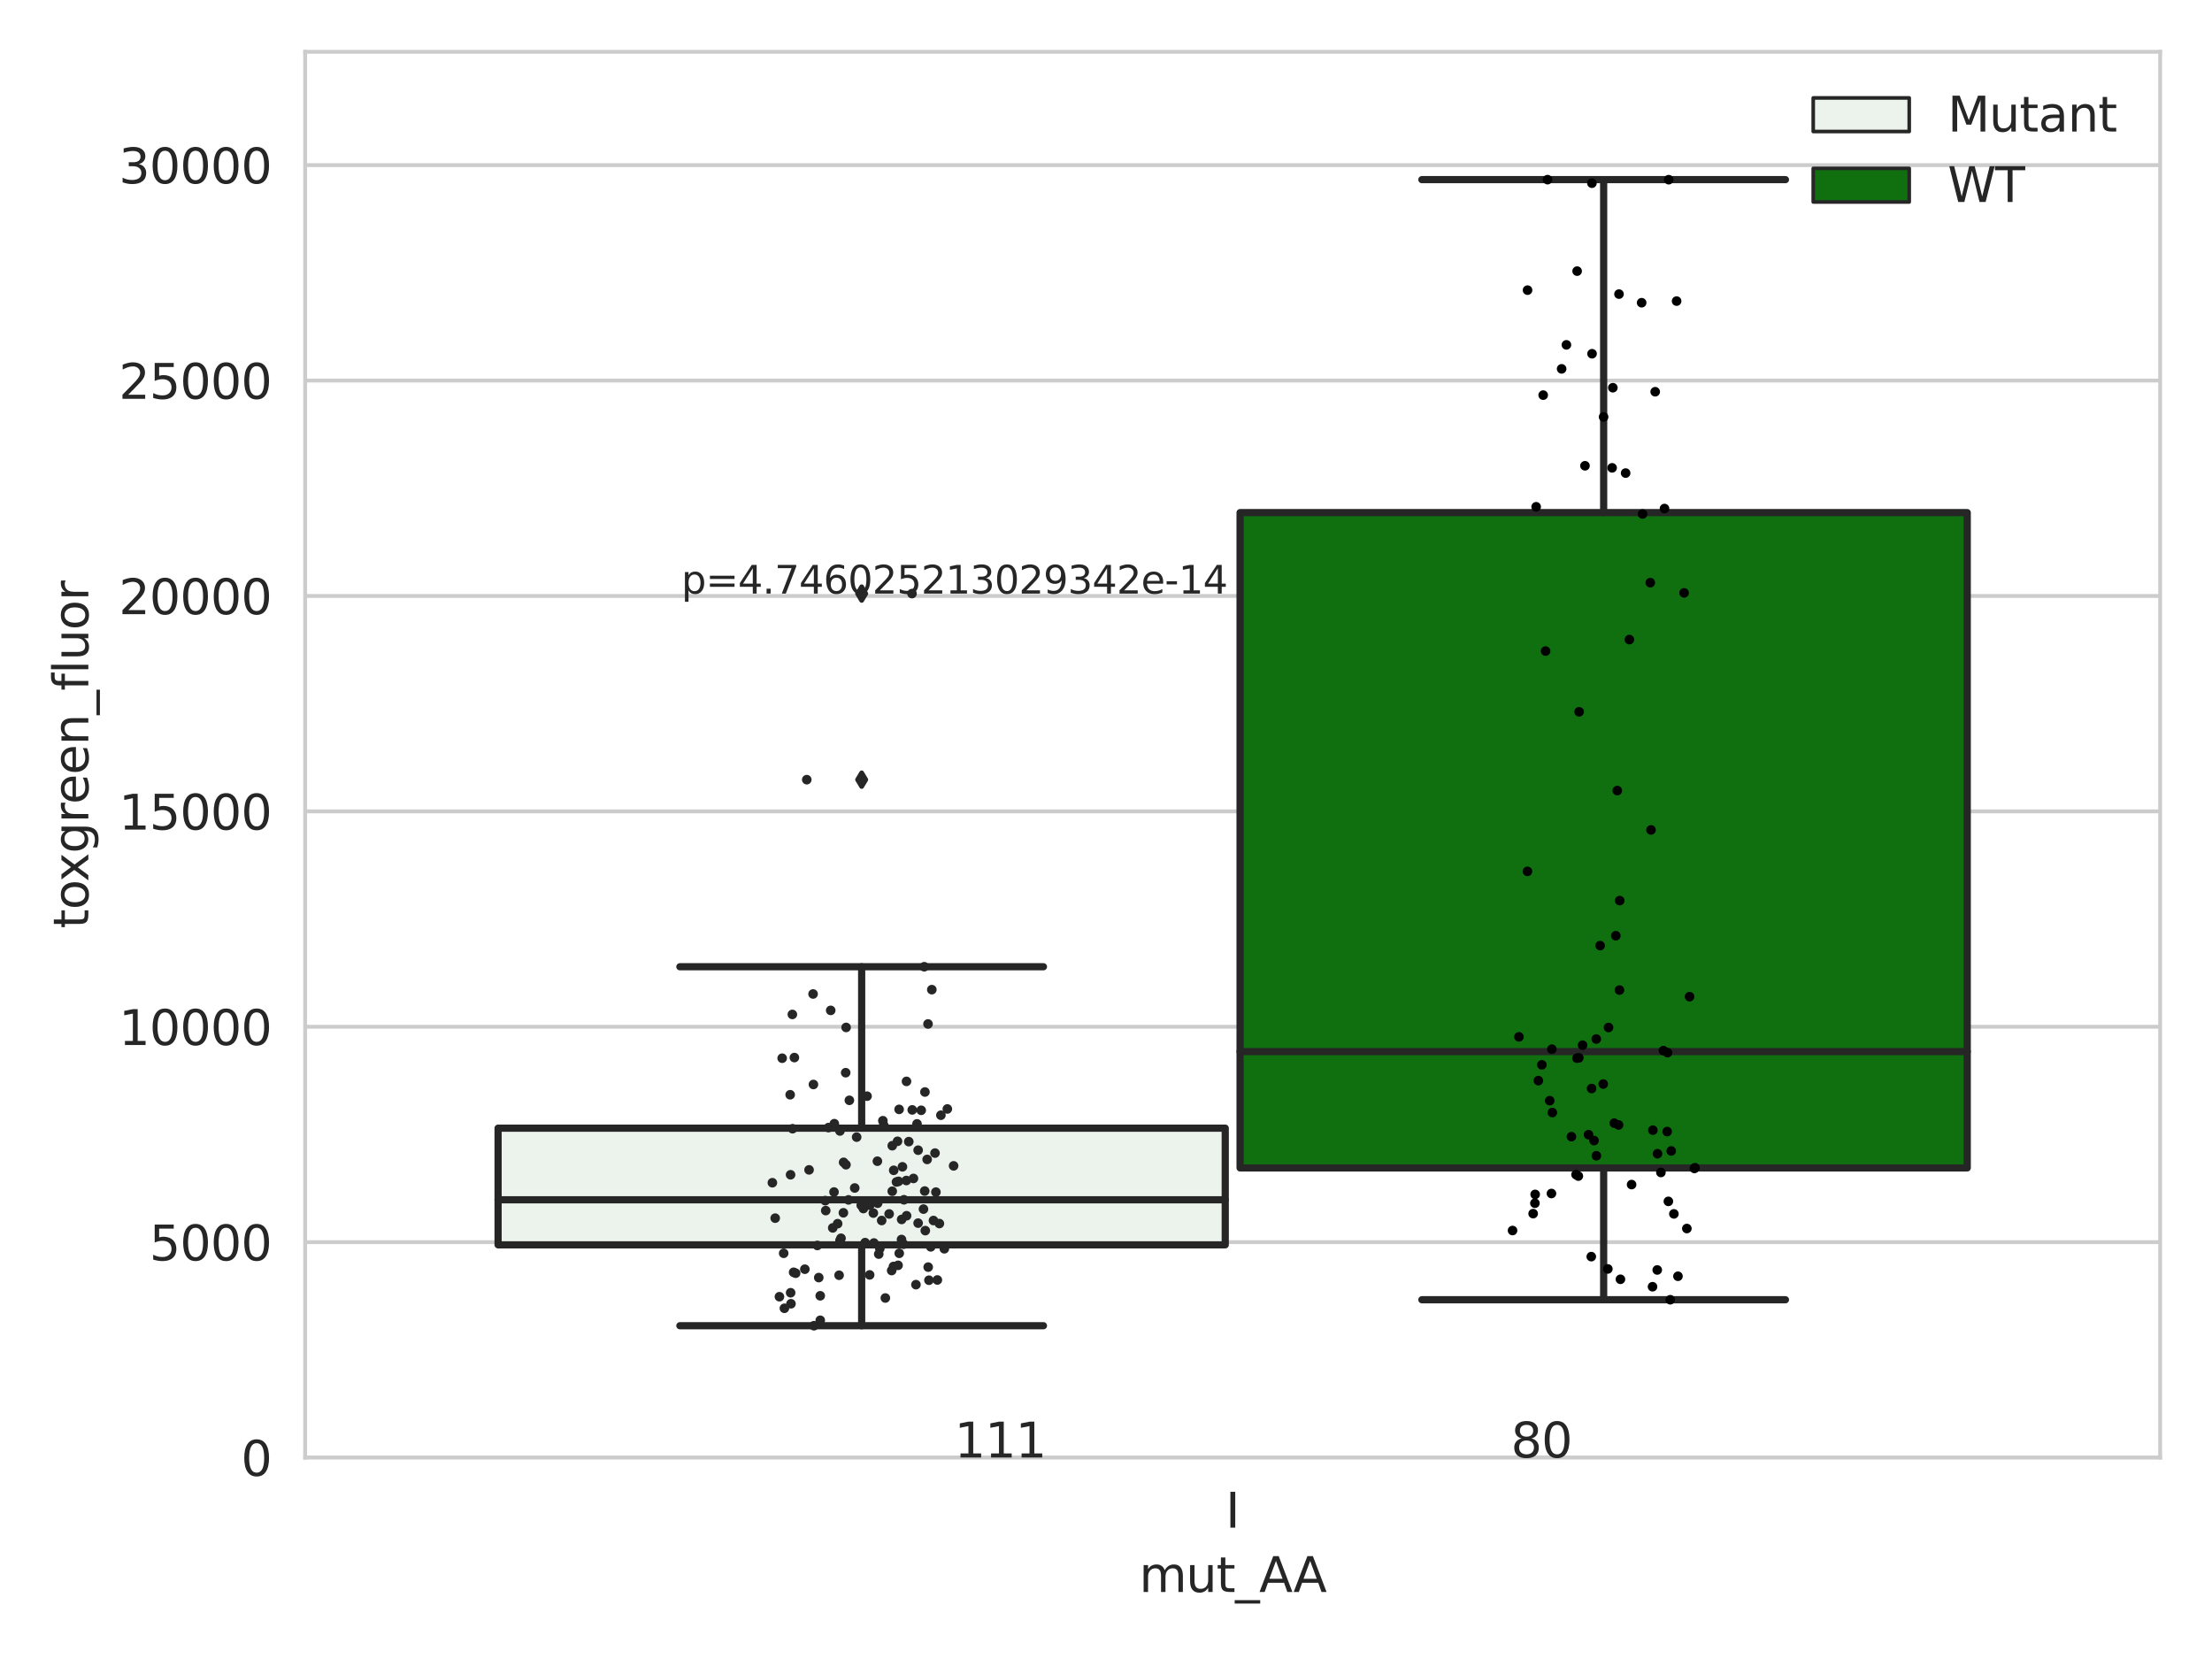 <?xml version="1.0" encoding="utf-8" standalone="no"?>
<!DOCTYPE svg PUBLIC "-//W3C//DTD SVG 1.1//EN"
  "http://www.w3.org/Graphics/SVG/1.1/DTD/svg11.dtd">
<svg xmlns:xlink="http://www.w3.org/1999/xlink" width="460.8pt" height="345.6pt" viewBox="0 0 460.8 345.6" xmlns="http://www.w3.org/2000/svg" version="1.1">
 <defs>
  <style type="text/css">*{stroke-linejoin: round; stroke-linecap: butt}</style>
 </defs>
 <g id="figure_1">
  <g id="patch_1">
   <path d="M 0 345.6 
L 460.8 345.6 
L 460.8 0 
L 0 0 
z
" style="fill: #ffffff"/>
  </g>
  <g id="axes_1">
   <g id="patch_2">
    <path d="M 63.571 303.64 
L 450 303.64 
L 450 10.8 
L 63.571 10.8 
z
" style="fill: #ffffff"/>
   </g>
   <g id="matplotlib.axis_1">
    <g id="xtick_1">
     <g id="text_1">
      <!-- I -->
      <g style="fill: #262626" transform="translate(255.311 318.238)scale(0.1 -0.1)">
       <defs>
        <path id="DejaVuSans-49" d="M 628 4666 
L 1259 4666 
L 1259 0 
L 628 0 
L 628 4666 
z
" transform="scale(0.016)"/>
       </defs>
       <use xlink:href="#DejaVuSans-49"/>
      </g>
     </g>
    </g>
    <g id="text_2">
     <!-- mut_AA -->
     <g style="fill: #262626" transform="translate(237.308 331.638)scale(0.1 -0.1)">
      <defs>
       <path id="DejaVuSans-6d" d="M 3328 2828 
Q 3544 3216 3844 3400 
Q 4144 3584 4550 3584 
Q 5097 3584 5394 3201 
Q 5691 2819 5691 2113 
L 5691 0 
L 5113 0 
L 5113 2094 
Q 5113 2597 4934 2840 
Q 4756 3084 4391 3084 
Q 3944 3084 3684 2787 
Q 3425 2491 3425 1978 
L 3425 0 
L 2847 0 
L 2847 2094 
Q 2847 2600 2669 2842 
Q 2491 3084 2119 3084 
Q 1678 3084 1418 2786 
Q 1159 2488 1159 1978 
L 1159 0 
L 581 0 
L 581 3500 
L 1159 3500 
L 1159 2956 
Q 1356 3278 1631 3431 
Q 1906 3584 2284 3584 
Q 2666 3584 2933 3390 
Q 3200 3197 3328 2828 
z
" transform="scale(0.016)"/>
       <path id="DejaVuSans-75" d="M 544 1381 
L 544 3500 
L 1119 3500 
L 1119 1403 
Q 1119 906 1312 657 
Q 1506 409 1894 409 
Q 2359 409 2629 706 
Q 2900 1003 2900 1516 
L 2900 3500 
L 3475 3500 
L 3475 0 
L 2900 0 
L 2900 538 
Q 2691 219 2414 64 
Q 2138 -91 1772 -91 
Q 1169 -91 856 284 
Q 544 659 544 1381 
z
M 1991 3584 
L 1991 3584 
z
" transform="scale(0.016)"/>
       <path id="DejaVuSans-74" d="M 1172 4494 
L 1172 3500 
L 2356 3500 
L 2356 3053 
L 1172 3053 
L 1172 1153 
Q 1172 725 1289 603 
Q 1406 481 1766 481 
L 2356 481 
L 2356 0 
L 1766 0 
Q 1100 0 847 248 
Q 594 497 594 1153 
L 594 3053 
L 172 3053 
L 172 3500 
L 594 3500 
L 594 4494 
L 1172 4494 
z
" transform="scale(0.016)"/>
       <path id="DejaVuSans-5f" d="M 3263 -1063 
L 3263 -1509 
L -63 -1509 
L -63 -1063 
L 3263 -1063 
z
" transform="scale(0.016)"/>
       <path id="DejaVuSans-41" d="M 2188 4044 
L 1331 1722 
L 3047 1722 
L 2188 4044 
z
M 1831 4666 
L 2547 4666 
L 4325 0 
L 3669 0 
L 3244 1197 
L 1141 1197 
L 716 0 
L 50 0 
L 1831 4666 
z
" transform="scale(0.016)"/>
      </defs>
      <use xlink:href="#DejaVuSans-6d"/>
      <use xlink:href="#DejaVuSans-75" x="97.412"/>
      <use xlink:href="#DejaVuSans-74" x="160.791"/>
      <use xlink:href="#DejaVuSans-5f" x="200"/>
      <use xlink:href="#DejaVuSans-41" x="250"/>
      <use xlink:href="#DejaVuSans-41" x="321.158"/>
     </g>
    </g>
   </g>
   <g id="matplotlib.axis_2">
    <g id="ytick_1">
     <g id="line2d_1">
      <path d="M 63.571 303.64 
L 450 303.64 
" clip-path="url(#pcf038fedd7)" style="fill: none; stroke: #cccccc; stroke-width: 0.8; stroke-linecap: round"/>
     </g>
     <g id="text_3">
      <!-- 0 -->
      <g style="fill: #262626" transform="translate(50.209 307.439)scale(0.1 -0.1)">
       <defs>
        <path id="DejaVuSans-30" d="M 2034 4250 
Q 1547 4250 1301 3770 
Q 1056 3291 1056 2328 
Q 1056 1369 1301 889 
Q 1547 409 2034 409 
Q 2525 409 2770 889 
Q 3016 1369 3016 2328 
Q 3016 3291 2770 3770 
Q 2525 4250 2034 4250 
z
M 2034 4750 
Q 2819 4750 3233 4129 
Q 3647 3509 3647 2328 
Q 3647 1150 3233 529 
Q 2819 -91 2034 -91 
Q 1250 -91 836 529 
Q 422 1150 422 2328 
Q 422 3509 836 4129 
Q 1250 4750 2034 4750 
z
" transform="scale(0.016)"/>
       </defs>
       <use xlink:href="#DejaVuSans-30"/>
      </g>
     </g>
    </g>
    <g id="ytick_2">
     <g id="line2d_2">
      <path d="M 63.571 258.767 
L 450 258.767 
" clip-path="url(#pcf038fedd7)" style="fill: none; stroke: #cccccc; stroke-width: 0.8; stroke-linecap: round"/>
     </g>
     <g id="text_4">
      <!-- 5000 -->
      <g style="fill: #262626" transform="translate(31.121 262.566)scale(0.1 -0.1)">
       <defs>
        <path id="DejaVuSans-35" d="M 691 4666 
L 3169 4666 
L 3169 4134 
L 1269 4134 
L 1269 2991 
Q 1406 3038 1543 3061 
Q 1681 3084 1819 3084 
Q 2600 3084 3056 2656 
Q 3513 2228 3513 1497 
Q 3513 744 3044 326 
Q 2575 -91 1722 -91 
Q 1428 -91 1123 -41 
Q 819 9 494 109 
L 494 744 
Q 775 591 1075 516 
Q 1375 441 1709 441 
Q 2250 441 2565 725 
Q 2881 1009 2881 1497 
Q 2881 1984 2565 2268 
Q 2250 2553 1709 2553 
Q 1456 2553 1204 2497 
Q 953 2441 691 2322 
L 691 4666 
z
" transform="scale(0.016)"/>
       </defs>
       <use xlink:href="#DejaVuSans-35"/>
       <use xlink:href="#DejaVuSans-30" x="63.623"/>
       <use xlink:href="#DejaVuSans-30" x="127.246"/>
       <use xlink:href="#DejaVuSans-30" x="190.869"/>
      </g>
     </g>
    </g>
    <g id="ytick_3">
     <g id="line2d_3">
      <path d="M 63.571 213.894 
L 450 213.894 
" clip-path="url(#pcf038fedd7)" style="fill: none; stroke: #cccccc; stroke-width: 0.8; stroke-linecap: round"/>
     </g>
     <g id="text_5">
      <!-- 10000 -->
      <g style="fill: #262626" transform="translate(24.759 217.694)scale(0.1 -0.1)">
       <defs>
        <path id="DejaVuSans-31" d="M 794 531 
L 1825 531 
L 1825 4091 
L 703 3866 
L 703 4441 
L 1819 4666 
L 2450 4666 
L 2450 531 
L 3481 531 
L 3481 0 
L 794 0 
L 794 531 
z
" transform="scale(0.016)"/>
       </defs>
       <use xlink:href="#DejaVuSans-31"/>
       <use xlink:href="#DejaVuSans-30" x="63.623"/>
       <use xlink:href="#DejaVuSans-30" x="127.246"/>
       <use xlink:href="#DejaVuSans-30" x="190.869"/>
       <use xlink:href="#DejaVuSans-30" x="254.492"/>
      </g>
     </g>
    </g>
    <g id="ytick_4">
     <g id="line2d_4">
      <path d="M 63.571 169.021 
L 450 169.021 
" clip-path="url(#pcf038fedd7)" style="fill: none; stroke: #cccccc; stroke-width: 0.8; stroke-linecap: round"/>
     </g>
     <g id="text_6">
      <!-- 15000 -->
      <g style="fill: #262626" transform="translate(24.759 172.821)scale(0.1 -0.1)">
       <use xlink:href="#DejaVuSans-31"/>
       <use xlink:href="#DejaVuSans-35" x="63.623"/>
       <use xlink:href="#DejaVuSans-30" x="127.246"/>
       <use xlink:href="#DejaVuSans-30" x="190.869"/>
       <use xlink:href="#DejaVuSans-30" x="254.492"/>
      </g>
     </g>
    </g>
    <g id="ytick_5">
     <g id="line2d_5">
      <path d="M 63.571 124.149 
L 450 124.149 
" clip-path="url(#pcf038fedd7)" style="fill: none; stroke: #cccccc; stroke-width: 0.8; stroke-linecap: round"/>
     </g>
     <g id="text_7">
      <!-- 20000 -->
      <g style="fill: #262626" transform="translate(24.759 127.948)scale(0.1 -0.1)">
       <defs>
        <path id="DejaVuSans-32" d="M 1228 531 
L 3431 531 
L 3431 0 
L 469 0 
L 469 531 
Q 828 903 1448 1529 
Q 2069 2156 2228 2338 
Q 2531 2678 2651 2914 
Q 2772 3150 2772 3378 
Q 2772 3750 2511 3984 
Q 2250 4219 1831 4219 
Q 1534 4219 1204 4116 
Q 875 4013 500 3803 
L 500 4441 
Q 881 4594 1212 4672 
Q 1544 4750 1819 4750 
Q 2544 4750 2975 4387 
Q 3406 4025 3406 3419 
Q 3406 3131 3298 2873 
Q 3191 2616 2906 2266 
Q 2828 2175 2409 1742 
Q 1991 1309 1228 531 
z
" transform="scale(0.016)"/>
       </defs>
       <use xlink:href="#DejaVuSans-32"/>
       <use xlink:href="#DejaVuSans-30" x="63.623"/>
       <use xlink:href="#DejaVuSans-30" x="127.246"/>
       <use xlink:href="#DejaVuSans-30" x="190.869"/>
       <use xlink:href="#DejaVuSans-30" x="254.492"/>
      </g>
     </g>
    </g>
    <g id="ytick_6">
     <g id="line2d_6">
      <path d="M 63.571 79.276 
L 450 79.276 
" clip-path="url(#pcf038fedd7)" style="fill: none; stroke: #cccccc; stroke-width: 0.8; stroke-linecap: round"/>
     </g>
     <g id="text_8">
      <!-- 25000 -->
      <g style="fill: #262626" transform="translate(24.759 83.075)scale(0.1 -0.1)">
       <use xlink:href="#DejaVuSans-32"/>
       <use xlink:href="#DejaVuSans-35" x="63.623"/>
       <use xlink:href="#DejaVuSans-30" x="127.246"/>
       <use xlink:href="#DejaVuSans-30" x="190.869"/>
       <use xlink:href="#DejaVuSans-30" x="254.492"/>
      </g>
     </g>
    </g>
    <g id="ytick_7">
     <g id="line2d_7">
      <path d="M 63.571 34.403 
L 450 34.403 
" clip-path="url(#pcf038fedd7)" style="fill: none; stroke: #cccccc; stroke-width: 0.8; stroke-linecap: round"/>
     </g>
     <g id="text_9">
      <!-- 30000 -->
      <g style="fill: #262626" transform="translate(24.759 38.202)scale(0.1 -0.1)">
       <defs>
        <path id="DejaVuSans-33" d="M 2597 2516 
Q 3050 2419 3304 2112 
Q 3559 1806 3559 1356 
Q 3559 666 3084 287 
Q 2609 -91 1734 -91 
Q 1441 -91 1130 -33 
Q 819 25 488 141 
L 488 750 
Q 750 597 1062 519 
Q 1375 441 1716 441 
Q 2309 441 2620 675 
Q 2931 909 2931 1356 
Q 2931 1769 2642 2001 
Q 2353 2234 1838 2234 
L 1294 2234 
L 1294 2753 
L 1863 2753 
Q 2328 2753 2575 2939 
Q 2822 3125 2822 3475 
Q 2822 3834 2567 4026 
Q 2313 4219 1838 4219 
Q 1578 4219 1281 4162 
Q 984 4106 628 3988 
L 628 4550 
Q 988 4650 1302 4700 
Q 1616 4750 1894 4750 
Q 2613 4750 3031 4423 
Q 3450 4097 3450 3541 
Q 3450 3153 3228 2886 
Q 3006 2619 2597 2516 
z
" transform="scale(0.016)"/>
       </defs>
       <use xlink:href="#DejaVuSans-33"/>
       <use xlink:href="#DejaVuSans-30" x="63.623"/>
       <use xlink:href="#DejaVuSans-30" x="127.246"/>
       <use xlink:href="#DejaVuSans-30" x="190.869"/>
       <use xlink:href="#DejaVuSans-30" x="254.492"/>
      </g>
     </g>
    </g>
    <g id="text_10">
     <!-- toxgreen_fluor -->
     <g style="fill: #262626" transform="translate(18.401 193.415)rotate(-90)scale(0.1 -0.1)">
      <defs>
       <path id="DejaVuSans-6f" d="M 1959 3097 
Q 1497 3097 1228 2736 
Q 959 2375 959 1747 
Q 959 1119 1226 758 
Q 1494 397 1959 397 
Q 2419 397 2687 759 
Q 2956 1122 2956 1747 
Q 2956 2369 2687 2733 
Q 2419 3097 1959 3097 
z
M 1959 3584 
Q 2709 3584 3137 3096 
Q 3566 2609 3566 1747 
Q 3566 888 3137 398 
Q 2709 -91 1959 -91 
Q 1206 -91 779 398 
Q 353 888 353 1747 
Q 353 2609 779 3096 
Q 1206 3584 1959 3584 
z
" transform="scale(0.016)"/>
       <path id="DejaVuSans-78" d="M 3513 3500 
L 2247 1797 
L 3578 0 
L 2900 0 
L 1881 1375 
L 863 0 
L 184 0 
L 1544 1831 
L 300 3500 
L 978 3500 
L 1906 2253 
L 2834 3500 
L 3513 3500 
z
" transform="scale(0.016)"/>
       <path id="DejaVuSans-67" d="M 2906 1791 
Q 2906 2416 2648 2759 
Q 2391 3103 1925 3103 
Q 1463 3103 1205 2759 
Q 947 2416 947 1791 
Q 947 1169 1205 825 
Q 1463 481 1925 481 
Q 2391 481 2648 825 
Q 2906 1169 2906 1791 
z
M 3481 434 
Q 3481 -459 3084 -895 
Q 2688 -1331 1869 -1331 
Q 1566 -1331 1297 -1286 
Q 1028 -1241 775 -1147 
L 775 -588 
Q 1028 -725 1275 -790 
Q 1522 -856 1778 -856 
Q 2344 -856 2625 -561 
Q 2906 -266 2906 331 
L 2906 616 
Q 2728 306 2450 153 
Q 2172 0 1784 0 
Q 1141 0 747 490 
Q 353 981 353 1791 
Q 353 2603 747 3093 
Q 1141 3584 1784 3584 
Q 2172 3584 2450 3431 
Q 2728 3278 2906 2969 
L 2906 3500 
L 3481 3500 
L 3481 434 
z
" transform="scale(0.016)"/>
       <path id="DejaVuSans-72" d="M 2631 2963 
Q 2534 3019 2420 3045 
Q 2306 3072 2169 3072 
Q 1681 3072 1420 2755 
Q 1159 2438 1159 1844 
L 1159 0 
L 581 0 
L 581 3500 
L 1159 3500 
L 1159 2956 
Q 1341 3275 1631 3429 
Q 1922 3584 2338 3584 
Q 2397 3584 2469 3576 
Q 2541 3569 2628 3553 
L 2631 2963 
z
" transform="scale(0.016)"/>
       <path id="DejaVuSans-65" d="M 3597 1894 
L 3597 1613 
L 953 1613 
Q 991 1019 1311 708 
Q 1631 397 2203 397 
Q 2534 397 2845 478 
Q 3156 559 3463 722 
L 3463 178 
Q 3153 47 2828 -22 
Q 2503 -91 2169 -91 
Q 1331 -91 842 396 
Q 353 884 353 1716 
Q 353 2575 817 3079 
Q 1281 3584 2069 3584 
Q 2775 3584 3186 3129 
Q 3597 2675 3597 1894 
z
M 3022 2063 
Q 3016 2534 2758 2815 
Q 2500 3097 2075 3097 
Q 1594 3097 1305 2825 
Q 1016 2553 972 2059 
L 3022 2063 
z
" transform="scale(0.016)"/>
       <path id="DejaVuSans-6e" d="M 3513 2113 
L 3513 0 
L 2938 0 
L 2938 2094 
Q 2938 2591 2744 2837 
Q 2550 3084 2163 3084 
Q 1697 3084 1428 2787 
Q 1159 2491 1159 1978 
L 1159 0 
L 581 0 
L 581 3500 
L 1159 3500 
L 1159 2956 
Q 1366 3272 1645 3428 
Q 1925 3584 2291 3584 
Q 2894 3584 3203 3211 
Q 3513 2838 3513 2113 
z
" transform="scale(0.016)"/>
       <path id="DejaVuSans-66" d="M 2375 4863 
L 2375 4384 
L 1825 4384 
Q 1516 4384 1395 4259 
Q 1275 4134 1275 3809 
L 1275 3500 
L 2222 3500 
L 2222 3053 
L 1275 3053 
L 1275 0 
L 697 0 
L 697 3053 
L 147 3053 
L 147 3500 
L 697 3500 
L 697 3744 
Q 697 4328 969 4595 
Q 1241 4863 1831 4863 
L 2375 4863 
z
" transform="scale(0.016)"/>
       <path id="DejaVuSans-6c" d="M 603 4863 
L 1178 4863 
L 1178 0 
L 603 0 
L 603 4863 
z
" transform="scale(0.016)"/>
      </defs>
      <use xlink:href="#DejaVuSans-74"/>
      <use xlink:href="#DejaVuSans-6f" x="39.209"/>
      <use xlink:href="#DejaVuSans-78" x="97.266"/>
      <use xlink:href="#DejaVuSans-67" x="156.445"/>
      <use xlink:href="#DejaVuSans-72" x="219.922"/>
      <use xlink:href="#DejaVuSans-65" x="258.785"/>
      <use xlink:href="#DejaVuSans-65" x="320.309"/>
      <use xlink:href="#DejaVuSans-6e" x="381.832"/>
      <use xlink:href="#DejaVuSans-5f" x="445.211"/>
      <use xlink:href="#DejaVuSans-66" x="495.211"/>
      <use xlink:href="#DejaVuSans-6c" x="530.416"/>
      <use xlink:href="#DejaVuSans-75" x="558.199"/>
      <use xlink:href="#DejaVuSans-6f" x="621.578"/>
      <use xlink:href="#DejaVuSans-72" x="682.76"/>
     </g>
    </g>
   </g>
   <g id="patch_3">
    <path d="M 103.76 259.323 
L 255.24 259.323 
L 255.24 235.016 
L 103.76 235.016 
L 103.76 259.323 
z
" clip-path="url(#pcf038fedd7)" style="fill: #ecf2ec; stroke: #262626; stroke-width: 1.5; stroke-linejoin: miter"/>
   </g>
   <g id="patch_4">
    <path d="M 258.331 243.298 
L 409.811 243.298 
L 409.811 106.787 
L 258.331 106.787 
L 258.331 243.298 
z
" clip-path="url(#pcf038fedd7)" style="fill: #107010; stroke: #262626; stroke-width: 1.5; stroke-linejoin: miter"/>
   </g>
   <g id="patch_5">
    <path d="M 256.786 303.64 
L 256.786 303.64 
L 256.786 303.64 
L 256.786 303.64 
z
" clip-path="url(#pcf038fedd7)" style="fill: #ecf2ec; stroke: #262626; stroke-width: 0.75; stroke-linejoin: miter"/>
   </g>
   <g id="patch_6">
    <path d="M 256.786 303.64 
L 256.786 303.64 
L 256.786 303.64 
L 256.786 303.64 
z
" clip-path="url(#pcf038fedd7)" style="fill: #107010; stroke: #262626; stroke-width: 0.75; stroke-linejoin: miter"/>
   </g>
   <g id="PathCollection_1"/>
   <g id="PathCollection_2"/>
   <g id="line2d_8">
    <path d="M 179.5 259.323 
L 179.5 276.172 
" clip-path="url(#pcf038fedd7)" style="fill: none; stroke: #262626; stroke-width: 1.5; stroke-linecap: round"/>
   </g>
   <g id="line2d_9">
    <path d="M 179.5 235.016 
L 179.5 201.391 
" clip-path="url(#pcf038fedd7)" style="fill: none; stroke: #262626; stroke-width: 1.5; stroke-linecap: round"/>
   </g>
   <g id="line2d_10">
    <path d="M 141.63 276.172 
L 217.37 276.172 
" clip-path="url(#pcf038fedd7)" style="fill: none; stroke: #262626; stroke-width: 1.5; stroke-linecap: round"/>
   </g>
   <g id="line2d_11">
    <path d="M 141.63 201.391 
L 217.37 201.391 
" clip-path="url(#pcf038fedd7)" style="fill: none; stroke: #262626; stroke-width: 1.5; stroke-linecap: round"/>
   </g>
   <g id="line2d_12">
    <defs>
     <path id="m93bfbbed25" d="M -0 1.414 
L 0.849 0 
L 0 -1.414 
L -0.849 -0 
z
" style="stroke: #262626; stroke-linejoin: miter"/>
    </defs>
    <g clip-path="url(#pcf038fedd7)">
     <use xlink:href="#m93bfbbed25" x="179.5" y="162.419" style="fill: #262626; stroke: #262626; stroke-linejoin: miter"/>
     <use xlink:href="#m93bfbbed25" x="179.5" y="123.654" style="fill: #262626; stroke: #262626; stroke-linejoin: miter"/>
    </g>
   </g>
   <g id="line2d_13">
    <path d="M 334.071 243.298 
L 334.071 270.76 
" clip-path="url(#pcf038fedd7)" style="fill: none; stroke: #262626; stroke-width: 1.5; stroke-linecap: round"/>
   </g>
   <g id="line2d_14">
    <path d="M 334.071 106.787 
L 334.071 37.422 
" clip-path="url(#pcf038fedd7)" style="fill: none; stroke: #262626; stroke-width: 1.5; stroke-linecap: round"/>
   </g>
   <g id="line2d_15">
    <path d="M 296.201 270.76 
L 371.941 270.76 
" clip-path="url(#pcf038fedd7)" style="fill: none; stroke: #262626; stroke-width: 1.5; stroke-linecap: round"/>
   </g>
   <g id="line2d_16">
    <path d="M 296.201 37.422 
L 371.941 37.422 
" clip-path="url(#pcf038fedd7)" style="fill: none; stroke: #262626; stroke-width: 1.5; stroke-linecap: round"/>
   </g>
   <g id="line2d_17"/>
   <g id="line2d_18">
    <path d="M 103.76 249.936 
L 255.24 249.936 
" clip-path="url(#pcf038fedd7)" style="fill: none; stroke: #262626; stroke-width: 1.5; stroke-linecap: round"/>
   </g>
   <g id="line2d_19">
    <path d="M 258.331 219.076 
L 409.811 219.076 
" clip-path="url(#pcf038fedd7)" style="fill: none; stroke: #262626; stroke-width: 1.5; stroke-linecap: round"/>
   </g>
   <g id="patch_7">
    <path d="M 63.571 303.64 
L 63.571 10.8 
" style="fill: none; stroke: #cccccc; stroke-width: 0.8; stroke-linejoin: miter; stroke-linecap: square"/>
   </g>
   <g id="patch_8">
    <path d="M 450 303.64 
L 450 10.8 
" style="fill: none; stroke: #cccccc; stroke-width: 0.8; stroke-linejoin: miter; stroke-linecap: square"/>
   </g>
   <g id="patch_9">
    <path d="M 63.571 303.64 
L 450 303.64 
" style="fill: none; stroke: #cccccc; stroke-width: 0.8; stroke-linejoin: miter; stroke-linecap: square"/>
   </g>
   <g id="patch_10">
    <path d="M 63.571 10.8 
L 450 10.8 
" style="fill: none; stroke: #cccccc; stroke-width: 0.8; stroke-linejoin: miter; stroke-linecap: square"/>
   </g>
   <g id="PathCollection_3">
    <defs>
     <path id="C0_0_658e6a56fc" d="M 0 1 
C 0.265 1 0.52 0.895 0.707 0.707 
C 0.895 0.52 1 0.265 1 -0 
C 1 -0.265 0.895 -0.52 0.707 -0.707 
C 0.52 -0.895 0.265 -1 0 -1 
C -0.265 -1 -0.52 -0.895 -0.707 -0.707 
C -0.895 -0.52 -1 -0.265 -1 0 
C -1 0.265 -0.895 0.52 -0.707 0.707 
C -0.52 0.895 -0.265 1 0 1 
z
"/>
    </defs>
    <g clip-path="url(#pcf038fedd7)">
     <use xlink:href="#C0_0_658e6a56fc" x="187.302" y="231.103" style="fill: #262626"/>
    </g>
    <g clip-path="url(#pcf038fedd7)">
     <use xlink:href="#C0_0_658e6a56fc" x="180.221" y="258.863" style="fill: #262626"/>
    </g>
    <g clip-path="url(#pcf038fedd7)">
     <use xlink:href="#C0_0_658e6a56fc" x="176.94" y="229.215" style="fill: #262626"/>
    </g>
    <g clip-path="url(#pcf038fedd7)">
     <use xlink:href="#C0_0_658e6a56fc" x="164.606" y="228.056" style="fill: #262626"/>
    </g>
    <g clip-path="url(#pcf038fedd7)">
     <use xlink:href="#C0_0_658e6a56fc" x="173.052" y="210.481" style="fill: #262626"/>
    </g>
    <g clip-path="url(#pcf038fedd7)">
     <use xlink:href="#C0_0_658e6a56fc" x="165.326" y="265.04" style="fill: #262626"/>
    </g>
    <g clip-path="url(#pcf038fedd7)">
     <use xlink:href="#C0_0_658e6a56fc" x="191.263" y="254.801" style="fill: #262626"/>
    </g>
    <g clip-path="url(#pcf038fedd7)">
     <use xlink:href="#C0_0_658e6a56fc" x="182.778" y="241.9" style="fill: #262626"/>
    </g>
    <g clip-path="url(#pcf038fedd7)">
     <use xlink:href="#C0_0_658e6a56fc" x="198.655" y="242.869" style="fill: #262626"/>
    </g>
    <g clip-path="url(#pcf038fedd7)">
     <use xlink:href="#C0_0_658e6a56fc" x="186.969" y="237.753" style="fill: #262626"/>
    </g>
    <g clip-path="url(#pcf038fedd7)">
     <use xlink:href="#C0_0_658e6a56fc" x="184.433" y="270.396" style="fill: #262626"/>
    </g>
    <g clip-path="url(#pcf038fedd7)">
     <use xlink:href="#C0_0_658e6a56fc" x="172.575" y="234.9" style="fill: #262626"/>
    </g>
    <g clip-path="url(#pcf038fedd7)">
     <use xlink:href="#C0_0_658e6a56fc" x="162.94" y="220.445" style="fill: #262626"/>
    </g>
    <g clip-path="url(#pcf038fedd7)">
     <use xlink:href="#C0_0_658e6a56fc" x="175.74" y="242.139" style="fill: #262626"/>
    </g>
    <g clip-path="url(#pcf038fedd7)">
     <use xlink:href="#C0_0_658e6a56fc" x="164.773" y="271.599" style="fill: #262626"/>
    </g>
    <g clip-path="url(#pcf038fedd7)">
     <use xlink:href="#C0_0_658e6a56fc" x="176.261" y="214.032" style="fill: #262626"/>
    </g>
    <g clip-path="url(#pcf038fedd7)">
     <use xlink:href="#C0_0_658e6a56fc" x="187.995" y="243.07" style="fill: #262626"/>
    </g>
    <g clip-path="url(#pcf038fedd7)">
     <use xlink:href="#C0_0_658e6a56fc" x="165.485" y="220.311" style="fill: #262626"/>
    </g>
    <g clip-path="url(#pcf038fedd7)">
     <use xlink:href="#C0_0_658e6a56fc" x="187.084" y="263.588" style="fill: #262626"/>
    </g>
    <g clip-path="url(#pcf038fedd7)">
     <use xlink:href="#C0_0_658e6a56fc" x="194.114" y="206.163" style="fill: #262626"/>
    </g>
    <g clip-path="url(#pcf038fedd7)">
     <use xlink:href="#C0_0_658e6a56fc" x="182.834" y="250.652" style="fill: #262626"/>
    </g>
    <g clip-path="url(#pcf038fedd7)">
     <use xlink:href="#C0_0_658e6a56fc" x="187.329" y="261.087" style="fill: #262626"/>
    </g>
    <g clip-path="url(#pcf038fedd7)">
     <use xlink:href="#C0_0_658e6a56fc" x="174.978" y="235.605" style="fill: #262626"/>
    </g>
    <g clip-path="url(#pcf038fedd7)">
     <use xlink:href="#C0_0_658e6a56fc" x="186.177" y="243.798" style="fill: #262626"/>
    </g>
    <g clip-path="url(#pcf038fedd7)">
     <use xlink:href="#C0_0_658e6a56fc" x="176.23" y="242.635" style="fill: #262626"/>
    </g>
    <g clip-path="url(#pcf038fedd7)">
     <use xlink:href="#C0_0_658e6a56fc" x="174.799" y="265.655" style="fill: #262626"/>
    </g>
    <g clip-path="url(#pcf038fedd7)">
     <use xlink:href="#C0_0_658e6a56fc" x="165.104" y="235.132" style="fill: #262626"/>
    </g>
    <g clip-path="url(#pcf038fedd7)">
     <use xlink:href="#C0_0_658e6a56fc" x="194.458" y="254.257" style="fill: #262626"/>
    </g>
    <g clip-path="url(#pcf038fedd7)">
     <use xlink:href="#C0_0_658e6a56fc" x="190.036" y="231.212" style="fill: #262626"/>
    </g>
    <g clip-path="url(#pcf038fedd7)">
     <use xlink:href="#C0_0_658e6a56fc" x="189.316" y="237.824" style="fill: #262626"/>
    </g>
    <g clip-path="url(#pcf038fedd7)">
     <use xlink:href="#C0_0_658e6a56fc" x="181.934" y="252.706" style="fill: #262626"/>
    </g>
    <g clip-path="url(#pcf038fedd7)">
     <use xlink:href="#C0_0_658e6a56fc" x="160.9" y="246.385" style="fill: #262626"/>
    </g>
    <g clip-path="url(#pcf038fedd7)">
     <use xlink:href="#C0_0_658e6a56fc" x="192.379" y="251.879" style="fill: #262626"/>
    </g>
    <g clip-path="url(#pcf038fedd7)">
     <use xlink:href="#C0_0_658e6a56fc" x="176.758" y="249.955" style="fill: #262626"/>
    </g>
    <g clip-path="url(#pcf038fedd7)">
     <use xlink:href="#C0_0_658e6a56fc" x="186.752" y="246.226" style="fill: #262626"/>
    </g>
    <g clip-path="url(#pcf038fedd7)">
     <use xlink:href="#C0_0_658e6a56fc" x="178.055" y="247.477" style="fill: #262626"/>
    </g>
    <g clip-path="url(#pcf038fedd7)">
     <use xlink:href="#C0_0_658e6a56fc" x="185.224" y="252.885" style="fill: #262626"/>
    </g>
    <g clip-path="url(#pcf038fedd7)">
     <use xlink:href="#C0_0_658e6a56fc" x="188.234" y="259.195" style="fill: #262626"/>
    </g>
    <g clip-path="url(#pcf038fedd7)">
     <use xlink:href="#C0_0_658e6a56fc" x="183.67" y="254.255" style="fill: #262626"/>
    </g>
    <g clip-path="url(#pcf038fedd7)">
     <use xlink:href="#C0_0_658e6a56fc" x="187.801" y="258.212" style="fill: #262626"/>
    </g>
    <g clip-path="url(#pcf038fedd7)">
     <use xlink:href="#C0_0_658e6a56fc" x="181.165" y="265.585" style="fill: #262626"/>
    </g>
    <g clip-path="url(#pcf038fedd7)">
     <use xlink:href="#C0_0_658e6a56fc" x="165.751" y="265.233" style="fill: #262626"/>
    </g>
    <g clip-path="url(#pcf038fedd7)">
     <use xlink:href="#C0_0_658e6a56fc" x="180.622" y="228.352" style="fill: #262626"/>
    </g>
    <g clip-path="url(#pcf038fedd7)">
     <use xlink:href="#C0_0_658e6a56fc" x="162.369" y="270.127" style="fill: #262626"/>
    </g>
    <g clip-path="url(#pcf038fedd7)">
     <use xlink:href="#C0_0_658e6a56fc" x="172.017" y="252.189" style="fill: #262626"/>
    </g>
    <g clip-path="url(#pcf038fedd7)">
     <use xlink:href="#C0_0_658e6a56fc" x="164.69" y="244.726" style="fill: #262626"/>
    </g>
    <g clip-path="url(#pcf038fedd7)">
     <use xlink:href="#C0_0_658e6a56fc" x="170.564" y="266.143" style="fill: #262626"/>
    </g>
    <g clip-path="url(#pcf038fedd7)">
     <use xlink:href="#C0_0_658e6a56fc" x="185.751" y="264.678" style="fill: #262626"/>
    </g>
    <g clip-path="url(#pcf038fedd7)">
     <use xlink:href="#C0_0_658e6a56fc" x="176.172" y="223.462" style="fill: #262626"/>
    </g>
    <g clip-path="url(#pcf038fedd7)">
     <use xlink:href="#C0_0_658e6a56fc" x="193.143" y="241.532" style="fill: #262626"/>
    </g>
    <g clip-path="url(#pcf038fedd7)">
     <use xlink:href="#C0_0_658e6a56fc" x="188.309" y="249.936" style="fill: #262626"/>
    </g>
    <g clip-path="url(#pcf038fedd7)">
     <use xlink:href="#C0_0_658e6a56fc" x="170.87" y="269.937" style="fill: #262626"/>
    </g>
    <g clip-path="url(#pcf038fedd7)">
     <use xlink:href="#C0_0_658e6a56fc" x="165.064" y="211.324" style="fill: #262626"/>
    </g>
    <g clip-path="url(#pcf038fedd7)">
     <use xlink:href="#C0_0_658e6a56fc" x="183.285" y="260.102" style="fill: #262626"/>
    </g>
    <g clip-path="url(#pcf038fedd7)">
     <use xlink:href="#C0_0_658e6a56fc" x="169.453" y="225.919" style="fill: #262626"/>
    </g>
    <g clip-path="url(#pcf038fedd7)">
     <use xlink:href="#C0_0_658e6a56fc" x="196.007" y="232.318" style="fill: #262626"/>
    </g>
    <g clip-path="url(#pcf038fedd7)">
     <use xlink:href="#C0_0_658e6a56fc" x="169.377" y="207.064" style="fill: #262626"/>
    </g>
    <g clip-path="url(#pcf038fedd7)">
     <use xlink:href="#C0_0_658e6a56fc" x="163.408" y="272.54" style="fill: #262626"/>
    </g>
    <g clip-path="url(#pcf038fedd7)">
     <use xlink:href="#C0_0_658e6a56fc" x="175.2" y="257.951" style="fill: #262626"/>
    </g>
    <g clip-path="url(#pcf038fedd7)">
     <use xlink:href="#C0_0_658e6a56fc" x="194.966" y="248.338" style="fill: #262626"/>
    </g>
    <g clip-path="url(#pcf038fedd7)">
     <use xlink:href="#C0_0_658e6a56fc" x="193.517" y="266.694" style="fill: #262626"/>
    </g>
    <g clip-path="url(#pcf038fedd7)">
     <use xlink:href="#C0_0_658e6a56fc" x="174.496" y="254.915" style="fill: #262626"/>
    </g>
    <g clip-path="url(#pcf038fedd7)">
     <use xlink:href="#C0_0_658e6a56fc" x="188.84" y="225.272" style="fill: #262626"/>
    </g>
    <g clip-path="url(#pcf038fedd7)">
     <use xlink:href="#C0_0_658e6a56fc" x="196.725" y="260.143" style="fill: #262626"/>
    </g>
    <g clip-path="url(#pcf038fedd7)">
     <use xlink:href="#C0_0_658e6a56fc" x="168.065" y="162.419" style="fill: #262626"/>
    </g>
    <g clip-path="url(#pcf038fedd7)">
     <use xlink:href="#C0_0_658e6a56fc" x="171.912" y="250.116" style="fill: #262626"/>
    </g>
    <g clip-path="url(#pcf038fedd7)">
     <use xlink:href="#C0_0_658e6a56fc" x="192.635" y="248.115" style="fill: #262626"/>
    </g>
    <g clip-path="url(#pcf038fedd7)">
     <use xlink:href="#C0_0_658e6a56fc" x="189.983" y="123.654" style="fill: #262626"/>
    </g>
    <g clip-path="url(#pcf038fedd7)">
     <use xlink:href="#C0_0_658e6a56fc" x="193.358" y="263.963" style="fill: #262626"/>
    </g>
    <g clip-path="url(#pcf038fedd7)">
     <use xlink:href="#C0_0_658e6a56fc" x="164.705" y="269.301" style="fill: #262626"/>
    </g>
    <g clip-path="url(#pcf038fedd7)">
     <use xlink:href="#C0_0_658e6a56fc" x="173.805" y="234.082" style="fill: #262626"/>
    </g>
    <g clip-path="url(#pcf038fedd7)">
     <use xlink:href="#C0_0_658e6a56fc" x="192.683" y="227.485" style="fill: #262626"/>
    </g>
    <g clip-path="url(#pcf038fedd7)">
     <use xlink:href="#C0_0_658e6a56fc" x="197.348" y="231.017" style="fill: #262626"/>
    </g>
    <g clip-path="url(#pcf038fedd7)">
     <use xlink:href="#C0_0_658e6a56fc" x="173.478" y="255.793" style="fill: #262626"/>
    </g>
    <g clip-path="url(#pcf038fedd7)">
     <use xlink:href="#C0_0_658e6a56fc" x="161.487" y="253.763" style="fill: #262626"/>
    </g>
    <g clip-path="url(#pcf038fedd7)">
     <use xlink:href="#C0_0_658e6a56fc" x="170.272" y="259.452" style="fill: #262626"/>
    </g>
    <g clip-path="url(#pcf038fedd7)">
     <use xlink:href="#C0_0_658e6a56fc" x="187.184" y="246.098" style="fill: #262626"/>
    </g>
    <g clip-path="url(#pcf038fedd7)">
     <use xlink:href="#C0_0_658e6a56fc" x="187.831" y="254.032" style="fill: #262626"/>
    </g>
    <g clip-path="url(#pcf038fedd7)">
     <use xlink:href="#C0_0_658e6a56fc" x="168.544" y="243.706" style="fill: #262626"/>
    </g>
    <g clip-path="url(#pcf038fedd7)">
     <use xlink:href="#C0_0_658e6a56fc" x="170.875" y="275.039" style="fill: #262626"/>
    </g>
    <g clip-path="url(#pcf038fedd7)">
     <use xlink:href="#C0_0_658e6a56fc" x="191.905" y="231.294" style="fill: #262626"/>
    </g>
    <g clip-path="url(#pcf038fedd7)">
     <use xlink:href="#C0_0_658e6a56fc" x="188.807" y="245.923" style="fill: #262626"/>
    </g>
    <g clip-path="url(#pcf038fedd7)">
     <use xlink:href="#C0_0_658e6a56fc" x="174.984" y="258.417" style="fill: #262626"/>
    </g>
    <g clip-path="url(#pcf038fedd7)">
     <use xlink:href="#C0_0_658e6a56fc" x="179.857" y="251.763" style="fill: #262626"/>
    </g>
    <g clip-path="url(#pcf038fedd7)">
     <use xlink:href="#C0_0_658e6a56fc" x="186.126" y="263.831" style="fill: #262626"/>
    </g>
    <g clip-path="url(#pcf038fedd7)">
     <use xlink:href="#C0_0_658e6a56fc" x="191.265" y="239.606" style="fill: #262626"/>
    </g>
    <g clip-path="url(#pcf038fedd7)">
     <use xlink:href="#C0_0_658e6a56fc" x="195.269" y="266.642" style="fill: #262626"/>
    </g>
    <g clip-path="url(#pcf038fedd7)">
     <use xlink:href="#C0_0_658e6a56fc" x="190.81" y="267.613" style="fill: #262626"/>
    </g>
    <g clip-path="url(#pcf038fedd7)">
     <use xlink:href="#C0_0_658e6a56fc" x="183.918" y="233.465" style="fill: #262626"/>
    </g>
    <g clip-path="url(#pcf038fedd7)">
     <use xlink:href="#C0_0_658e6a56fc" x="173.74" y="248.32" style="fill: #262626"/>
    </g>
    <g clip-path="url(#pcf038fedd7)">
     <use xlink:href="#C0_0_658e6a56fc" x="167.665" y="264.399" style="fill: #262626"/>
    </g>
    <g clip-path="url(#pcf038fedd7)">
     <use xlink:href="#C0_0_658e6a56fc" x="181.202" y="251.076" style="fill: #262626"/>
    </g>
    <g clip-path="url(#pcf038fedd7)">
     <use xlink:href="#C0_0_658e6a56fc" x="192.538" y="201.391" style="fill: #262626"/>
    </g>
    <g clip-path="url(#pcf038fedd7)">
     <use xlink:href="#C0_0_658e6a56fc" x="184.102" y="234.418" style="fill: #262626"/>
    </g>
    <g clip-path="url(#pcf038fedd7)">
     <use xlink:href="#C0_0_658e6a56fc" x="191.031" y="234.122" style="fill: #262626"/>
    </g>
    <g clip-path="url(#pcf038fedd7)">
     <use xlink:href="#C0_0_658e6a56fc" x="169.563" y="276.172" style="fill: #262626"/>
    </g>
    <g clip-path="url(#pcf038fedd7)">
     <use xlink:href="#C0_0_658e6a56fc" x="179.41" y="251.085" style="fill: #262626"/>
    </g>
    <g clip-path="url(#pcf038fedd7)">
     <use xlink:href="#C0_0_658e6a56fc" x="193.322" y="213.311" style="fill: #262626"/>
    </g>
    <g clip-path="url(#pcf038fedd7)">
     <use xlink:href="#C0_0_658e6a56fc" x="175.696" y="252.648" style="fill: #262626"/>
    </g>
    <g clip-path="url(#pcf038fedd7)">
     <use xlink:href="#C0_0_658e6a56fc" x="163.255" y="261.082" style="fill: #262626"/>
    </g>
    <g clip-path="url(#pcf038fedd7)">
     <use xlink:href="#C0_0_658e6a56fc" x="194.779" y="240.211" style="fill: #262626"/>
    </g>
    <g clip-path="url(#pcf038fedd7)">
     <use xlink:href="#C0_0_658e6a56fc" x="185.873" y="238.673" style="fill: #262626"/>
    </g>
    <g clip-path="url(#pcf038fedd7)">
     <use xlink:href="#C0_0_658e6a56fc" x="190.292" y="245.493" style="fill: #262626"/>
    </g>
    <g clip-path="url(#pcf038fedd7)">
     <use xlink:href="#C0_0_658e6a56fc" x="185.872" y="248.155" style="fill: #262626"/>
    </g>
    <g clip-path="url(#pcf038fedd7)">
     <use xlink:href="#C0_0_658e6a56fc" x="195.693" y="254.888" style="fill: #262626"/>
    </g>
    <g clip-path="url(#pcf038fedd7)">
     <use xlink:href="#C0_0_658e6a56fc" x="193.892" y="259.741" style="fill: #262626"/>
    </g>
    <g clip-path="url(#pcf038fedd7)">
     <use xlink:href="#C0_0_658e6a56fc" x="183.061" y="261.251" style="fill: #262626"/>
    </g>
    <g clip-path="url(#pcf038fedd7)">
     <use xlink:href="#C0_0_658e6a56fc" x="188.859" y="253.26" style="fill: #262626"/>
    </g>
    <g clip-path="url(#pcf038fedd7)">
     <use xlink:href="#C0_0_658e6a56fc" x="178.456" y="236.883" style="fill: #262626"/>
    </g>
    <g clip-path="url(#pcf038fedd7)">
     <use xlink:href="#C0_0_658e6a56fc" x="192.757" y="256.361" style="fill: #262626"/>
    </g>
    <g clip-path="url(#pcf038fedd7)">
     <use xlink:href="#C0_0_658e6a56fc" x="182.058" y="258.942" style="fill: #262626"/>
    </g>
   </g>
   <g id="PathCollection_4">
    <defs>
     <path id="C1_0_5222a42fa2" d="M 0 1 
C 0.265 1 0.52 0.895 0.707 0.707 
C 0.895 0.52 1 0.265 1 -0 
C 1 -0.265 0.895 -0.52 0.707 -0.707 
C 0.52 -0.895 0.265 -1 0 -1 
C -0.265 -1 -0.52 -0.895 -0.707 -0.707 
C -0.895 -0.52 -1 -0.265 -1 0 
C -1 0.265 -0.895 0.52 -0.707 0.707 
C -0.52 0.895 -0.265 1 0 1 
z
"/>
    </defs>
    <g clip-path="url(#pcf038fedd7)">
     <use xlink:href="#C1_0_5222a42fa2" x="328.545" y="56.479"/>
    </g>
    <g clip-path="url(#pcf038fedd7)">
     <use xlink:href="#C1_0_5222a42fa2" x="349.269" y="62.724"/>
    </g>
    <g clip-path="url(#pcf038fedd7)">
     <use xlink:href="#C1_0_5222a42fa2" x="337.267" y="61.267"/>
    </g>
    <g clip-path="url(#pcf038fedd7)">
     <use xlink:href="#C1_0_5222a42fa2" x="342.174" y="107.07"/>
    </g>
    <g clip-path="url(#pcf038fedd7)">
     <use xlink:href="#C1_0_5222a42fa2" x="335.832" y="97.46"/>
    </g>
    <g clip-path="url(#pcf038fedd7)">
     <use xlink:href="#C1_0_5222a42fa2" x="325.316" y="76.841"/>
    </g>
    <g clip-path="url(#pcf038fedd7)">
     <use xlink:href="#C1_0_5222a42fa2" x="339.431" y="133.236"/>
    </g>
    <g clip-path="url(#pcf038fedd7)">
     <use xlink:href="#C1_0_5222a42fa2" x="353.095" y="243.262"/>
    </g>
    <g clip-path="url(#pcf038fedd7)">
     <use xlink:href="#C1_0_5222a42fa2" x="337.177" y="234.351"/>
    </g>
    <g clip-path="url(#pcf038fedd7)">
     <use xlink:href="#C1_0_5222a42fa2" x="335.986" y="80.769"/>
    </g>
    <g clip-path="url(#pcf038fedd7)">
     <use xlink:href="#C1_0_5222a42fa2" x="320.465" y="225.116"/>
    </g>
    <g clip-path="url(#pcf038fedd7)">
     <use xlink:href="#C1_0_5222a42fa2" x="327.358" y="236.788"/>
    </g>
    <g clip-path="url(#pcf038fedd7)">
     <use xlink:href="#C1_0_5222a42fa2" x="330.918" y="236.37"/>
    </g>
    <g clip-path="url(#pcf038fedd7)">
     <use xlink:href="#C1_0_5222a42fa2" x="337.414" y="187.612"/>
    </g>
    <g clip-path="url(#pcf038fedd7)">
     <use xlink:href="#C1_0_5222a42fa2" x="321.475" y="82.312"/>
    </g>
    <g clip-path="url(#pcf038fedd7)">
     <use xlink:href="#C1_0_5222a42fa2" x="334.056" y="86.857"/>
    </g>
    <g clip-path="url(#pcf038fedd7)">
     <use xlink:href="#C1_0_5222a42fa2" x="352.979" y="243.407"/>
    </g>
    <g clip-path="url(#pcf038fedd7)">
     <use xlink:href="#C1_0_5222a42fa2" x="318.217" y="60.442"/>
    </g>
    <g clip-path="url(#pcf038fedd7)">
     <use xlink:href="#C1_0_5222a42fa2" x="319.75" y="250.653"/>
    </g>
    <g clip-path="url(#pcf038fedd7)">
     <use xlink:href="#C1_0_5222a42fa2" x="322.83" y="229.291"/>
    </g>
    <g clip-path="url(#pcf038fedd7)">
     <use xlink:href="#C1_0_5222a42fa2" x="322.383" y="37.422"/>
    </g>
    <g clip-path="url(#pcf038fedd7)">
     <use xlink:href="#C1_0_5222a42fa2" x="323.196" y="248.63"/>
    </g>
    <g clip-path="url(#pcf038fedd7)">
     <use xlink:href="#C1_0_5222a42fa2" x="348.702" y="252.873"/>
    </g>
    <g clip-path="url(#pcf038fedd7)">
     <use xlink:href="#C1_0_5222a42fa2" x="341.985" y="63.063"/>
    </g>
    <g clip-path="url(#pcf038fedd7)">
     <use xlink:href="#C1_0_5222a42fa2" x="331.655" y="73.689"/>
    </g>
    <g clip-path="url(#pcf038fedd7)">
     <use xlink:href="#C1_0_5222a42fa2" x="331.629" y="38.163"/>
    </g>
    <g clip-path="url(#pcf038fedd7)">
     <use xlink:href="#C1_0_5222a42fa2" x="319.382" y="252.822"/>
    </g>
    <g clip-path="url(#pcf038fedd7)">
     <use xlink:href="#C1_0_5222a42fa2" x="338.648" y="98.551"/>
    </g>
    <g clip-path="url(#pcf038fedd7)">
     <use xlink:href="#C1_0_5222a42fa2" x="320.01" y="105.572"/>
    </g>
    <g clip-path="url(#pcf038fedd7)">
     <use xlink:href="#C1_0_5222a42fa2" x="347.621" y="37.432"/>
    </g>
    <g clip-path="url(#pcf038fedd7)">
     <use xlink:href="#C1_0_5222a42fa2" x="344.807" y="81.607"/>
    </g>
    <g clip-path="url(#pcf038fedd7)">
     <use xlink:href="#C1_0_5222a42fa2" x="332.531" y="216.445"/>
    </g>
    <g clip-path="url(#pcf038fedd7)">
     <use xlink:href="#C1_0_5222a42fa2" x="343.935" y="172.889"/>
    </g>
    <g clip-path="url(#pcf038fedd7)">
     <use xlink:href="#C1_0_5222a42fa2" x="345.233" y="264.556"/>
    </g>
    <g clip-path="url(#pcf038fedd7)">
     <use xlink:href="#C1_0_5222a42fa2" x="336.91" y="164.694"/>
    </g>
    <g clip-path="url(#pcf038fedd7)">
     <use xlink:href="#C1_0_5222a42fa2" x="328.899" y="220.375"/>
    </g>
    <g clip-path="url(#pcf038fedd7)">
     <use xlink:href="#C1_0_5222a42fa2" x="332.07" y="237.598"/>
    </g>
    <g clip-path="url(#pcf038fedd7)">
     <use xlink:href="#C1_0_5222a42fa2" x="333.338" y="196.986"/>
    </g>
    <g clip-path="url(#pcf038fedd7)">
     <use xlink:href="#C1_0_5222a42fa2" x="344.254" y="268.048"/>
    </g>
    <g clip-path="url(#pcf038fedd7)">
     <use xlink:href="#C1_0_5222a42fa2" x="328.798" y="244.997"/>
    </g>
    <g clip-path="url(#pcf038fedd7)">
     <use xlink:href="#C1_0_5222a42fa2" x="323.282" y="218.56"/>
    </g>
    <g clip-path="url(#pcf038fedd7)">
     <use xlink:href="#C1_0_5222a42fa2" x="331.491" y="261.779"/>
    </g>
    <g clip-path="url(#pcf038fedd7)">
     <use xlink:href="#C1_0_5222a42fa2" x="316.424" y="215.992"/>
    </g>
    <g clip-path="url(#pcf038fedd7)">
     <use xlink:href="#C1_0_5222a42fa2" x="328.318" y="244.684"/>
    </g>
    <g clip-path="url(#pcf038fedd7)">
     <use xlink:href="#C1_0_5222a42fa2" x="319.803" y="248.818"/>
    </g>
    <g clip-path="url(#pcf038fedd7)">
     <use xlink:href="#C1_0_5222a42fa2" x="347.38" y="219.291"/>
    </g>
    <g clip-path="url(#pcf038fedd7)">
     <use xlink:href="#C1_0_5222a42fa2" x="347.553" y="250.267"/>
    </g>
    <g clip-path="url(#pcf038fedd7)">
     <use xlink:href="#C1_0_5222a42fa2" x="328.962" y="148.277"/>
    </g>
    <g clip-path="url(#pcf038fedd7)">
     <use xlink:href="#C1_0_5222a42fa2" x="321.199" y="221.821"/>
    </g>
    <g clip-path="url(#pcf038fedd7)">
     <use xlink:href="#C1_0_5222a42fa2" x="344.324" y="235.432"/>
    </g>
    <g clip-path="url(#pcf038fedd7)">
     <use xlink:href="#C1_0_5222a42fa2" x="347.3" y="235.729"/>
    </g>
    <g clip-path="url(#pcf038fedd7)">
     <use xlink:href="#C1_0_5222a42fa2" x="328.511" y="220.438"/>
    </g>
    <g clip-path="url(#pcf038fedd7)">
     <use xlink:href="#C1_0_5222a42fa2" x="332.558" y="240.763"/>
    </g>
    <g clip-path="url(#pcf038fedd7)">
     <use xlink:href="#C1_0_5222a42fa2" x="330.182" y="97.029"/>
    </g>
    <g clip-path="url(#pcf038fedd7)">
     <use xlink:href="#C1_0_5222a42fa2" x="334.944" y="264.343"/>
    </g>
    <g clip-path="url(#pcf038fedd7)">
     <use xlink:href="#C1_0_5222a42fa2" x="336.279" y="233.971"/>
    </g>
    <g clip-path="url(#pcf038fedd7)">
     <use xlink:href="#C1_0_5222a42fa2" x="346.748" y="105.939"/>
    </g>
    <g clip-path="url(#pcf038fedd7)">
     <use xlink:href="#C1_0_5222a42fa2" x="348.148" y="239.76"/>
    </g>
    <g clip-path="url(#pcf038fedd7)">
     <use xlink:href="#C1_0_5222a42fa2" x="326.313" y="71.84"/>
    </g>
    <g clip-path="url(#pcf038fedd7)">
     <use xlink:href="#C1_0_5222a42fa2" x="351.403" y="255.924"/>
    </g>
    <g clip-path="url(#pcf038fedd7)">
     <use xlink:href="#C1_0_5222a42fa2" x="339.89" y="246.768"/>
    </g>
    <g clip-path="url(#pcf038fedd7)">
     <use xlink:href="#C1_0_5222a42fa2" x="343.785" y="121.38"/>
    </g>
    <g clip-path="url(#pcf038fedd7)">
     <use xlink:href="#C1_0_5222a42fa2" x="349.55" y="265.864"/>
    </g>
    <g clip-path="url(#pcf038fedd7)">
     <use xlink:href="#C1_0_5222a42fa2" x="337.566" y="266.499"/>
    </g>
    <g clip-path="url(#pcf038fedd7)">
     <use xlink:href="#C1_0_5222a42fa2" x="351.965" y="207.623"/>
    </g>
    <g clip-path="url(#pcf038fedd7)">
     <use xlink:href="#C1_0_5222a42fa2" x="315.09" y="256.342"/>
    </g>
    <g clip-path="url(#pcf038fedd7)">
     <use xlink:href="#C1_0_5222a42fa2" x="323.375" y="231.764"/>
    </g>
    <g clip-path="url(#pcf038fedd7)">
     <use xlink:href="#C1_0_5222a42fa2" x="331.56" y="226.758"/>
    </g>
    <g clip-path="url(#pcf038fedd7)">
     <use xlink:href="#C1_0_5222a42fa2" x="329.677" y="217.733"/>
    </g>
    <g clip-path="url(#pcf038fedd7)">
     <use xlink:href="#C1_0_5222a42fa2" x="318.195" y="181.52"/>
    </g>
    <g clip-path="url(#pcf038fedd7)">
     <use xlink:href="#C1_0_5222a42fa2" x="333.984" y="225.825"/>
    </g>
    <g clip-path="url(#pcf038fedd7)">
     <use xlink:href="#C1_0_5222a42fa2" x="336.604" y="194.929"/>
    </g>
    <g clip-path="url(#pcf038fedd7)">
     <use xlink:href="#C1_0_5222a42fa2" x="346.521" y="218.861"/>
    </g>
    <g clip-path="url(#pcf038fedd7)">
     <use xlink:href="#C1_0_5222a42fa2" x="345.996" y="244.248"/>
    </g>
    <g clip-path="url(#pcf038fedd7)">
     <use xlink:href="#C1_0_5222a42fa2" x="350.829" y="123.506"/>
    </g>
    <g clip-path="url(#pcf038fedd7)">
     <use xlink:href="#C1_0_5222a42fa2" x="337.362" y="206.251"/>
    </g>
    <g clip-path="url(#pcf038fedd7)">
     <use xlink:href="#C1_0_5222a42fa2" x="347.949" y="270.76"/>
    </g>
    <g clip-path="url(#pcf038fedd7)">
     <use xlink:href="#C1_0_5222a42fa2" x="345.292" y="240.344"/>
    </g>
    <g clip-path="url(#pcf038fedd7)">
     <use xlink:href="#C1_0_5222a42fa2" x="335.083" y="214.044"/>
    </g>
    <g clip-path="url(#pcf038fedd7)">
     <use xlink:href="#C1_0_5222a42fa2" x="321.974" y="135.634"/>
    </g>
   </g>
   <g id="text_11">
    <!-- 111 -->
    <g style="fill: #262626" transform="translate(198.821 303.625)scale(0.1 -0.1)">
     <use xlink:href="#DejaVuSans-31"/>
     <use xlink:href="#DejaVuSans-31" x="63.623"/>
     <use xlink:href="#DejaVuSans-31" x="127.246"/>
    </g>
   </g>
   <g id="text_12">
    <!-- p=4.746025213029342e-14 -->
    <g style="fill: #262626" transform="translate(141.944 123.653)scale(0.08 -0.08)">
     <defs>
      <path id="DejaVuSans-70" d="M 1159 525 
L 1159 -1331 
L 581 -1331 
L 581 3500 
L 1159 3500 
L 1159 2969 
Q 1341 3281 1617 3432 
Q 1894 3584 2278 3584 
Q 2916 3584 3314 3078 
Q 3713 2572 3713 1747 
Q 3713 922 3314 415 
Q 2916 -91 2278 -91 
Q 1894 -91 1617 61 
Q 1341 213 1159 525 
z
M 3116 1747 
Q 3116 2381 2855 2742 
Q 2594 3103 2138 3103 
Q 1681 3103 1420 2742 
Q 1159 2381 1159 1747 
Q 1159 1113 1420 752 
Q 1681 391 2138 391 
Q 2594 391 2855 752 
Q 3116 1113 3116 1747 
z
" transform="scale(0.016)"/>
      <path id="DejaVuSans-3d" d="M 678 2906 
L 4684 2906 
L 4684 2381 
L 678 2381 
L 678 2906 
z
M 678 1631 
L 4684 1631 
L 4684 1100 
L 678 1100 
L 678 1631 
z
" transform="scale(0.016)"/>
      <path id="DejaVuSans-34" d="M 2419 4116 
L 825 1625 
L 2419 1625 
L 2419 4116 
z
M 2253 4666 
L 3047 4666 
L 3047 1625 
L 3713 1625 
L 3713 1100 
L 3047 1100 
L 3047 0 
L 2419 0 
L 2419 1100 
L 313 1100 
L 313 1709 
L 2253 4666 
z
" transform="scale(0.016)"/>
      <path id="DejaVuSans-2e" d="M 684 794 
L 1344 794 
L 1344 0 
L 684 0 
L 684 794 
z
" transform="scale(0.016)"/>
      <path id="DejaVuSans-37" d="M 525 4666 
L 3525 4666 
L 3525 4397 
L 1831 0 
L 1172 0 
L 2766 4134 
L 525 4134 
L 525 4666 
z
" transform="scale(0.016)"/>
      <path id="DejaVuSans-36" d="M 2113 2584 
Q 1688 2584 1439 2293 
Q 1191 2003 1191 1497 
Q 1191 994 1439 701 
Q 1688 409 2113 409 
Q 2538 409 2786 701 
Q 3034 994 3034 1497 
Q 3034 2003 2786 2293 
Q 2538 2584 2113 2584 
z
M 3366 4563 
L 3366 3988 
Q 3128 4100 2886 4159 
Q 2644 4219 2406 4219 
Q 1781 4219 1451 3797 
Q 1122 3375 1075 2522 
Q 1259 2794 1537 2939 
Q 1816 3084 2150 3084 
Q 2853 3084 3261 2657 
Q 3669 2231 3669 1497 
Q 3669 778 3244 343 
Q 2819 -91 2113 -91 
Q 1303 -91 875 529 
Q 447 1150 447 2328 
Q 447 3434 972 4092 
Q 1497 4750 2381 4750 
Q 2619 4750 2861 4703 
Q 3103 4656 3366 4563 
z
" transform="scale(0.016)"/>
      <path id="DejaVuSans-39" d="M 703 97 
L 703 672 
Q 941 559 1184 500 
Q 1428 441 1663 441 
Q 2288 441 2617 861 
Q 2947 1281 2994 2138 
Q 2813 1869 2534 1725 
Q 2256 1581 1919 1581 
Q 1219 1581 811 2004 
Q 403 2428 403 3163 
Q 403 3881 828 4315 
Q 1253 4750 1959 4750 
Q 2769 4750 3195 4129 
Q 3622 3509 3622 2328 
Q 3622 1225 3098 567 
Q 2575 -91 1691 -91 
Q 1453 -91 1209 -44 
Q 966 3 703 97 
z
M 1959 2075 
Q 2384 2075 2632 2365 
Q 2881 2656 2881 3163 
Q 2881 3666 2632 3958 
Q 2384 4250 1959 4250 
Q 1534 4250 1286 3958 
Q 1038 3666 1038 3163 
Q 1038 2656 1286 2365 
Q 1534 2075 1959 2075 
z
" transform="scale(0.016)"/>
      <path id="DejaVuSans-2d" d="M 313 2009 
L 1997 2009 
L 1997 1497 
L 313 1497 
L 313 2009 
z
" transform="scale(0.016)"/>
     </defs>
     <use xlink:href="#DejaVuSans-70"/>
     <use xlink:href="#DejaVuSans-3d" x="63.477"/>
     <use xlink:href="#DejaVuSans-34" x="147.266"/>
     <use xlink:href="#DejaVuSans-2e" x="210.889"/>
     <use xlink:href="#DejaVuSans-37" x="242.676"/>
     <use xlink:href="#DejaVuSans-34" x="306.299"/>
     <use xlink:href="#DejaVuSans-36" x="369.922"/>
     <use xlink:href="#DejaVuSans-30" x="433.545"/>
     <use xlink:href="#DejaVuSans-32" x="497.168"/>
     <use xlink:href="#DejaVuSans-35" x="560.791"/>
     <use xlink:href="#DejaVuSans-32" x="624.414"/>
     <use xlink:href="#DejaVuSans-31" x="688.037"/>
     <use xlink:href="#DejaVuSans-33" x="751.66"/>
     <use xlink:href="#DejaVuSans-30" x="815.283"/>
     <use xlink:href="#DejaVuSans-32" x="878.906"/>
     <use xlink:href="#DejaVuSans-39" x="942.529"/>
     <use xlink:href="#DejaVuSans-33" x="1006.152"/>
     <use xlink:href="#DejaVuSans-34" x="1069.775"/>
     <use xlink:href="#DejaVuSans-32" x="1133.398"/>
     <use xlink:href="#DejaVuSans-65" x="1197.021"/>
     <use xlink:href="#DejaVuSans-2d" x="1258.545"/>
     <use xlink:href="#DejaVuSans-31" x="1294.629"/>
     <use xlink:href="#DejaVuSans-34" x="1358.252"/>
    </g>
   </g>
   <g id="text_13">
    <!-- 80 -->
    <g style="fill: #262626" transform="translate(314.75 303.625)scale(0.1 -0.1)">
     <defs>
      <path id="DejaVuSans-38" d="M 2034 2216 
Q 1584 2216 1326 1975 
Q 1069 1734 1069 1313 
Q 1069 891 1326 650 
Q 1584 409 2034 409 
Q 2484 409 2743 651 
Q 3003 894 3003 1313 
Q 3003 1734 2745 1975 
Q 2488 2216 2034 2216 
z
M 1403 2484 
Q 997 2584 770 2862 
Q 544 3141 544 3541 
Q 544 4100 942 4425 
Q 1341 4750 2034 4750 
Q 2731 4750 3128 4425 
Q 3525 4100 3525 3541 
Q 3525 3141 3298 2862 
Q 3072 2584 2669 2484 
Q 3125 2378 3379 2068 
Q 3634 1759 3634 1313 
Q 3634 634 3220 271 
Q 2806 -91 2034 -91 
Q 1263 -91 848 271 
Q 434 634 434 1313 
Q 434 1759 690 2068 
Q 947 2378 1403 2484 
z
M 1172 3481 
Q 1172 3119 1398 2916 
Q 1625 2713 2034 2713 
Q 2441 2713 2670 2916 
Q 2900 3119 2900 3481 
Q 2900 3844 2670 4047 
Q 2441 4250 2034 4250 
Q 1625 4250 1398 4047 
Q 1172 3844 1172 3481 
z
" transform="scale(0.016)"/>
     </defs>
     <use xlink:href="#DejaVuSans-38"/>
     <use xlink:href="#DejaVuSans-30" x="63.623"/>
    </g>
   </g>
   <g id="legend_1">
    <g id="patch_11">
     <path d="M 377.728 27.398 
L 397.728 27.398 
L 397.728 20.398 
L 377.728 20.398 
z
" style="fill: #ecf2ec; stroke: #262626; stroke-width: 0.75; stroke-linejoin: miter"/>
    </g>
    <g id="text_14">
     <!-- Mutant -->
     <g style="fill: #262626" transform="translate(405.728 27.398)scale(0.1 -0.1)">
      <defs>
       <path id="DejaVuSans-4d" d="M 628 4666 
L 1569 4666 
L 2759 1491 
L 3956 4666 
L 4897 4666 
L 4897 0 
L 4281 0 
L 4281 4097 
L 3078 897 
L 2444 897 
L 1241 4097 
L 1241 0 
L 628 0 
L 628 4666 
z
" transform="scale(0.016)"/>
       <path id="DejaVuSans-61" d="M 2194 1759 
Q 1497 1759 1228 1600 
Q 959 1441 959 1056 
Q 959 750 1161 570 
Q 1363 391 1709 391 
Q 2188 391 2477 730 
Q 2766 1069 2766 1631 
L 2766 1759 
L 2194 1759 
z
M 3341 1997 
L 3341 0 
L 2766 0 
L 2766 531 
Q 2569 213 2275 61 
Q 1981 -91 1556 -91 
Q 1019 -91 701 211 
Q 384 513 384 1019 
Q 384 1609 779 1909 
Q 1175 2209 1959 2209 
L 2766 2209 
L 2766 2266 
Q 2766 2663 2505 2880 
Q 2244 3097 1772 3097 
Q 1472 3097 1187 3025 
Q 903 2953 641 2809 
L 641 3341 
Q 956 3463 1253 3523 
Q 1550 3584 1831 3584 
Q 2591 3584 2966 3190 
Q 3341 2797 3341 1997 
z
" transform="scale(0.016)"/>
      </defs>
      <use xlink:href="#DejaVuSans-4d"/>
      <use xlink:href="#DejaVuSans-75" x="86.279"/>
      <use xlink:href="#DejaVuSans-74" x="149.658"/>
      <use xlink:href="#DejaVuSans-61" x="188.867"/>
      <use xlink:href="#DejaVuSans-6e" x="250.146"/>
      <use xlink:href="#DejaVuSans-74" x="313.525"/>
     </g>
    </g>
    <g id="patch_12">
     <path d="M 377.728 42.077 
L 397.728 42.077 
L 397.728 35.077 
L 377.728 35.077 
z
" style="fill: #107010; stroke: #262626; stroke-width: 0.75; stroke-linejoin: miter"/>
    </g>
    <g id="text_15">
     <!-- WT -->
     <g style="fill: #262626" transform="translate(405.728 42.077)scale(0.1 -0.1)">
      <defs>
       <path id="DejaVuSans-57" d="M 213 4666 
L 850 4666 
L 1831 722 
L 2809 4666 
L 3519 4666 
L 4500 722 
L 5478 4666 
L 6119 4666 
L 4947 0 
L 4153 0 
L 3169 4050 
L 2175 0 
L 1381 0 
L 213 4666 
z
" transform="scale(0.016)"/>
       <path id="DejaVuSans-54" d="M -19 4666 
L 3928 4666 
L 3928 4134 
L 2272 4134 
L 2272 0 
L 1638 0 
L 1638 4134 
L -19 4134 
L -19 4666 
z
" transform="scale(0.016)"/>
      </defs>
      <use xlink:href="#DejaVuSans-57"/>
      <use xlink:href="#DejaVuSans-54" x="98.877"/>
     </g>
    </g>
   </g>
  </g>
 </g>
 <defs>
  <clipPath id="pcf038fedd7">
   <rect x="63.571" y="10.8" width="386.429" height="292.84"/>
  </clipPath>
 </defs>
</svg>
